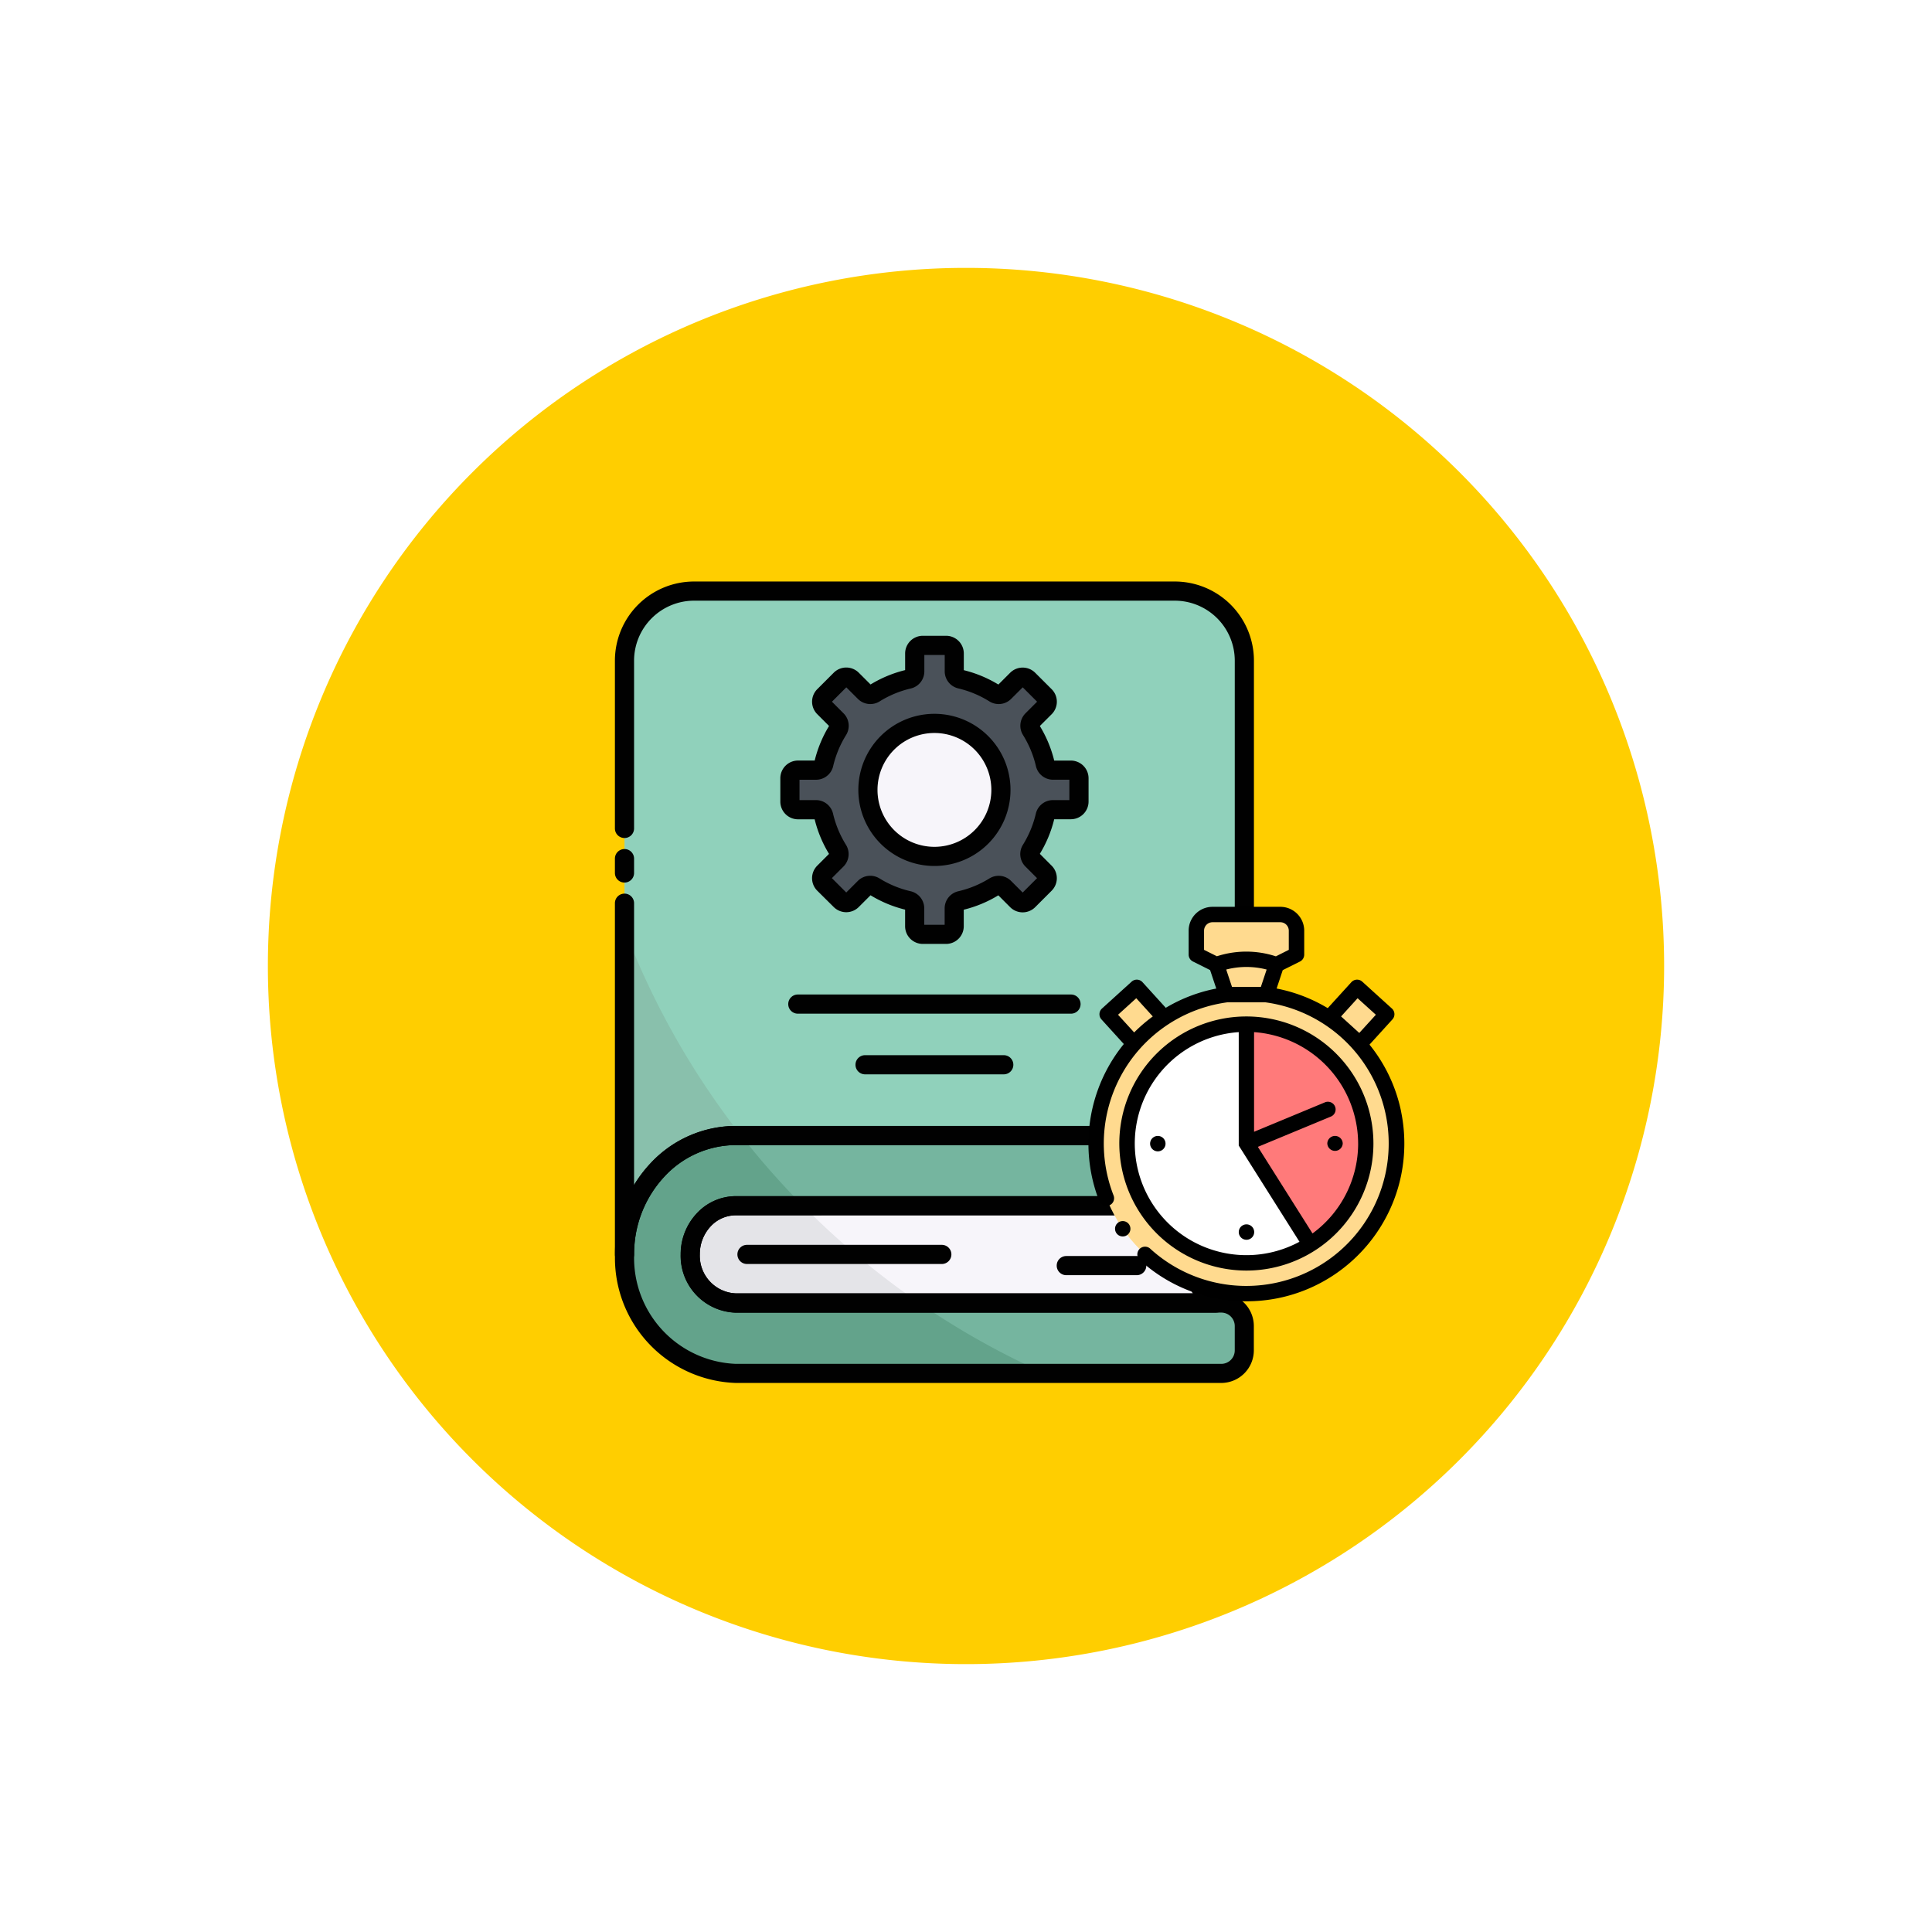 <svg xmlns="http://www.w3.org/2000/svg" xmlns:xlink="http://www.w3.org/1999/xlink" width="119" height="119" viewBox="0 0 119 119">
  <defs>
    <filter id="Trazado_836184" x="0" y="0" width="119" height="119" filterUnits="userSpaceOnUse">
      <feOffset input="SourceAlpha"/>
      <feGaussianBlur stdDeviation="5.5" result="blur"/>
      <feFlood flood-color="#fff" flood-opacity="0.659"/>
      <feComposite operator="in" in2="blur"/>
      <feComposite in="SourceGraphic"/>
    </filter>
  </defs>
  <g id="Grupo_1093891" data-name="Grupo 1093891" transform="translate(-797.5 -5485.5)">
    <g transform="matrix(1, 0, 0, 1, 797.5, 5485.5)" filter="url(#Trazado_836184)">
      <path id="Trazado_836184-2" data-name="Trazado 836184" d="M43,0A43,43,0,1,1,0,43,43,43,0,0,1,43,0Z" transform="translate(16.5 16.5)" fill="#ffce00"/>
    </g>
    <g id="Grupo_1093888" data-name="Grupo 1093888" transform="translate(2.188 1)">
      <g id="_5_Manual_Book" data-name="5 Manual Book" transform="translate(777.319 5515.318)">
        <path id="Trazado_836294" data-name="Trazado 836294" d="M135.442,396a3.838,3.838,0,0,0-1.633,3.2,3.751,3.751,0,0,0,1.633,2.8h-29.6a2.908,2.908,0,0,1-2.8-3,3.086,3.086,0,0,1,.821-2.119,2.7,2.7,0,0,1,1.985-.878Z" transform="translate(-42.533 -352.551)" fill="#f7f5fa"/>
        <path id="Trazado_836295" data-name="Trazado 836295" d="M100.048,15.281V44.532H68.723a6.6,6.6,0,0,0-4.848,2.148,7.549,7.549,0,0,0-2.007,5.182V15.282A4.281,4.281,0,0,1,66.15,11H95.767a4.281,4.281,0,0,1,4.281,4.281Z" transform="translate(-5.41 -5.41)" fill="#90d1bb"/>
        <path id="Trazado_836296" data-name="Trazado 836296" d="M100.047,365.233a1.419,1.419,0,0,1-1.419,1.419h-29.9a7.111,7.111,0,0,1-6.855-7.328,7.549,7.549,0,0,1,2.007-5.181A6.6,6.6,0,0,1,68.723,352h31.324v2.655a1.681,1.681,0,0,1-1.684,1.672H68.723a2.7,2.7,0,0,0-1.982.878,3.088,3.088,0,0,0-.82,2.118,2.908,2.908,0,0,0,2.8,3h29.9a1.419,1.419,0,0,1,1.419,1.419Z" transform="translate(-5.41 -312.878)" fill="#75b59f"/>
        <path id="Trazado_836297" data-name="Trazado 836297" d="M183.291,54.62V53.184a.5.5,0,0,0-.5-.5h-1.1a.492.492,0,0,1-.486-.381,6.95,6.95,0,0,0-.867-2.093.5.5,0,0,1,.073-.614l.777-.776a.5.5,0,0,0,0-.706L180.176,47.1a.5.5,0,0,0-.706,0l-.777.777a.5.5,0,0,1-.614.073,6.982,6.982,0,0,0-2.091-.867.492.492,0,0,1-.382-.485V45.5a.5.5,0,0,0-.5-.5h-1.436a.5.5,0,0,0-.5.5v1.1a.492.492,0,0,1-.382.485,6.982,6.982,0,0,0-2.091.866.5.5,0,0,1-.614-.073l-.777-.777a.5.5,0,0,0-.706,0l-1.015,1.017a.5.5,0,0,0,0,.706l.777.776a.5.5,0,0,1,.073.614,6.95,6.95,0,0,0-.867,2.092.492.492,0,0,1-.486.381h-1.1a.5.5,0,0,0-.5.5V54.62a.5.5,0,0,0,.5.5h1.1a.5.5,0,0,1,.486.382,6.955,6.955,0,0,0,.867,2.091.5.5,0,0,1-.073.614l-.777.777a.5.5,0,0,0,0,.706L168.6,60.7a.5.5,0,0,0,.706,0l.777-.776a.5.5,0,0,1,.614-.073,6.952,6.952,0,0,0,2.091.866.492.492,0,0,1,.382.486v1.1a.5.5,0,0,0,.5.492h1.436a.5.5,0,0,0,.5-.5V61.207a.492.492,0,0,1,.382-.486,6.952,6.952,0,0,0,2.091-.866.5.5,0,0,1,.614.073l.777.776a.5.5,0,0,0,.706,0l1.015-1.015a.5.5,0,0,0,0-.706l-.777-.777a.5.5,0,0,1-.073-.614,6.955,6.955,0,0,0,.867-2.091.5.5,0,0,1,.486-.382h1.1A.5.5,0,0,0,183.291,54.62Z" transform="translate(-98.842 -36.067)" fill="#4a5159"/>
        <circle id="Elipse_11161" data-name="Elipse 11161" cx="4.116" cy="4.116" r="4.116" transform="translate(71.144 21.419) rotate(-84.289)" fill="#f7f5fa"/>
        <path id="Trazado_836298" data-name="Trazado 836298" d="M117.189,402H105.873a2.909,2.909,0,0,1-2.8-3,3.086,3.086,0,0,1,.821-2.119,2.7,2.7,0,0,1,1.982-.884h4.14a49.35,49.35,0,0,0,7.177,6Z" transform="translate(-42.56 -352.551)" fill="#e4e4e8"/>
        <path id="Trazado_836299" data-name="Trazado 836299" d="M69.048,235.568h-.325a6.6,6.6,0,0,0-4.848,2.148,7.549,7.549,0,0,0-2.007,5.182V222.87a49.092,49.092,0,0,0,7.179,12.7Z" transform="translate(-5.41 -196.446)" fill="#89c0ac"/>
        <path id="Trazado_836300" data-name="Trazado 836300" d="M87.772,366.652H68.723a7.112,7.112,0,0,1-6.855-7.328,7.549,7.549,0,0,1,2.007-5.181A6.6,6.6,0,0,1,68.723,352h.326a49.12,49.12,0,0,0,3.814,4.327h-4.14a2.7,2.7,0,0,0-1.982.878,3.088,3.088,0,0,0-.82,2.118,2.908,2.908,0,0,0,2.8,3H80.039a48.841,48.841,0,0,0,7.732,4.333Z" transform="translate(-5.41 -312.878)" fill="#63a38b"/>
        <g id="Grupo_1093885" data-name="Grupo 1093885" transform="translate(55.868 5)">
          <path id="Trazado_836301" data-name="Trazado 836301" d="M130.032,397.178h-29.6a3.5,3.5,0,0,1-3.394-3.585,3.677,3.677,0,0,1,.983-2.522A3.289,3.289,0,0,1,100.436,390h29.6a.59.59,0,0,1,.325,1.082,3.267,3.267,0,0,0-1.37,2.671,3.151,3.151,0,0,0,1.368,2.336.59.59,0,0,1-.324,1.082Zm-29.6-6a2.119,2.119,0,0,0-1.553.688,2.5,2.5,0,0,0-.661,1.716,2.318,2.318,0,0,0,2.214,2.405h28.157a4.017,4.017,0,0,1,.022-4.813Z" transform="translate(-92.991 -352.141)" fill="#010101"/>
          <path id="Trazado_836302" data-name="Trazado 836302" d="M56.46,47.037a.59.59,0,0,1-.59-.59V24.814a.59.59,0,0,1,1.18,0v17.35a7.928,7.928,0,0,1,.983-1.3,7.192,7.192,0,0,1,5.282-2.33H94.05V9.871A3.7,3.7,0,0,0,90.359,6.18H60.74A3.7,3.7,0,0,0,57.05,9.871V20.209a.59.59,0,0,1-1.18,0V9.871A4.876,4.876,0,0,1,60.74,5H90.359A4.876,4.876,0,0,1,95.23,9.871V39.122a.59.59,0,0,1-.59.59H63.315A6.019,6.019,0,0,0,58.9,41.673a6.959,6.959,0,0,0-1.848,4.779.59.59,0,0,1-.59.585Z" transform="translate(-55.87 -5)" fill="#010101"/>
          <path id="Trazado_836303" data-name="Trazado 836303" d="M56.46,174.635a.59.59,0,0,1-.59-.59v-.885a.59.59,0,0,1,1.18,0v.885A.59.59,0,0,1,56.46,174.635Z" transform="translate(-55.87 -156.092)" fill="#010101"/>
          <path id="Trazado_836304" data-name="Trazado 836304" d="M93.218,361.832h-29.9a7.7,7.7,0,0,1-7.445-7.918,8.139,8.139,0,0,1,2.163-5.584A7.19,7.19,0,0,1,63.313,346H94.637a.59.59,0,0,1,.59.59v2.655a2.273,2.273,0,0,1-2.274,2.262H63.313a2.116,2.116,0,0,0-1.552.688,2.5,2.5,0,0,0-.661,1.715,2.318,2.318,0,0,0,2.213,2.406h29.9a2.011,2.011,0,0,1,2.009,2.009v1.494A2.011,2.011,0,0,1,93.218,361.832Zm-29.9-14.652a6.018,6.018,0,0,0-4.417,1.96,6.963,6.963,0,0,0-1.848,4.778,6.522,6.522,0,0,0,6.265,6.738h29.9a.83.83,0,0,0,.829-.829v-1.5a.83.83,0,0,0-.829-.829h-29.9a3.5,3.5,0,0,1-3.393-3.586,3.671,3.671,0,0,1,.983-2.52,3.286,3.286,0,0,1,2.409-1.067h29.64a1.091,1.091,0,0,0,1.09-1.091V347.18Z" transform="translate(-55.868 -312.468)" fill="#010101"/>
          <path id="Trazado_836305" data-name="Trazado 836305" d="M169.7,57.979h-1.436a1.091,1.091,0,0,1-1.09-1.082v-1.03a7.519,7.519,0,0,1-2.129-.885l-.726.725a1.091,1.091,0,0,1-1.541,0L161.762,54.7a1.09,1.09,0,0,1,0-1.54l.726-.726a7.51,7.51,0,0,1-.885-2.13h-1.024a1.091,1.091,0,0,1-1.09-1.09V47.774a1.091,1.091,0,0,1,1.09-1.09h1.026a7.5,7.5,0,0,1,.885-2.129l-.726-.726a1.089,1.089,0,0,1,0-1.541l1.015-1.015a1.091,1.091,0,0,1,1.541,0l.727.726a7.521,7.521,0,0,1,2.129-.885V40.091A1.09,1.09,0,0,1,168.262,39H169.7a1.091,1.091,0,0,1,1.09,1.092v1.026a7.533,7.533,0,0,1,2.129.885l.726-.726a1.091,1.091,0,0,1,1.541,0l1.015,1.013a1.089,1.089,0,0,1,0,1.541l-.728.726a7.505,7.505,0,0,1,.885,2.129h1.026a1.091,1.091,0,0,1,1.09,1.09V49.21a1.091,1.091,0,0,1-1.09,1.09h-1.026a7.511,7.511,0,0,1-.885,2.13l.728.731a1.09,1.09,0,0,1,0,1.54l-1.015,1.015a1.091,1.091,0,0,1-1.541,0l-.729-.73a7.531,7.531,0,0,1-2.129.885V56.9A1.091,1.091,0,0,1,169.7,57.979Zm-1.345-1.18h1.255v-1a1.082,1.082,0,0,1,.837-1.063,6.356,6.356,0,0,0,1.915-.787,1.082,1.082,0,0,1,1.341.152l.713.713.885-.885-.713-.714a1.082,1.082,0,0,1-.156-1.342,6.382,6.382,0,0,0,.794-1.915,1.082,1.082,0,0,1,1.06-.837h1.006V47.865h-1a1.082,1.082,0,0,1-1.06-.837,6.365,6.365,0,0,0-.794-1.914,1.082,1.082,0,0,1,.154-1.342l.712-.712-.885-.885-.712.71a1.082,1.082,0,0,1-1.341.156,6.353,6.353,0,0,0-1.915-.8,1.082,1.082,0,0,1-.837-1.06v-1h-1.255v1.009a1.082,1.082,0,0,1-.837,1.056,6.337,6.337,0,0,0-1.914.793,1.082,1.082,0,0,1-1.342-.152l-.713-.712-.885.885.713.714a1.082,1.082,0,0,1,.156,1.342,6.365,6.365,0,0,0-.794,1.914,1.082,1.082,0,0,1-1.06.837H160.67V49.12h1.006a1.082,1.082,0,0,1,1.06.837,6.381,6.381,0,0,0,.794,1.915,1.082,1.082,0,0,1-.154,1.342l-.712.712.885.885.713-.713a1.082,1.082,0,0,1,1.341-.15,6.341,6.341,0,0,0,1.914.787,1.082,1.082,0,0,1,.837,1.06Z" transform="translate(-149.3 -35.657)" fill="#010101"/>
          <path id="Trazado_836306" data-name="Trazado 836306" d="M213.036,97.251a4.686,4.686,0,1,1,4.686-4.686A4.686,4.686,0,0,1,213.036,97.251Zm0-8.191a3.506,3.506,0,1,0,3.506,3.506A3.506,3.506,0,0,0,213.036,89.06Z" transform="translate(-193.356 -79.73)" fill="#010101"/>
          <path id="Trazado_836307" data-name="Trazado 836307" d="M181.857,264.87H165.03a.59.59,0,1,1,0-1.18h16.827a.59.59,0,1,1,0,1.18Z" transform="translate(-153.764 -238.252)" fill="#010101"/>
          <path id="Trazado_836308" data-name="Trazado 836308" d="M215.693,302.87H207.15a.59.59,0,0,1,0-1.18h8.543a.59.59,0,0,1,0,1.18Z" transform="translate(-191.742 -272.515)" fill="#010101"/>
          <path id="Trazado_836309" data-name="Trazado 836309" d="M333.18,428.67a.59.59,0,0,1,0-1.18h4.34a.59.59,0,1,1,0,1.18Z" transform="translate(-305.378 -385.944)" fill="#010101"/>
          <path id="Trazado_836310" data-name="Trazado 836310" d="M133.19,421.67a.59.59,0,1,1,0-1.18h12a.59.59,0,1,1,0,1.18Z" transform="translate(-125.055 -379.633)" fill="#010101"/>
        </g>
      </g>
      <g id="ahorrar-tiempo_1_" data-name="ahorrar-tiempo (1)" transform="translate(811.357 5540.355)">
        <g id="Grupo_1093886" data-name="Grupo 1093886" transform="translate(51.475 4.955)">
          <path id="Trazado_836311" data-name="Trazado 836311" d="M0,0H2.463V2.463H0Z" transform="translate(16.232 3.481) rotate(-137.796)" fill="#ffda8f"/>
          <path id="Trazado_836312" data-name="Trazado 836312" d="M0,0H2.463V2.463H0Z" transform="translate(0.678 1.662) rotate(-42.204)" fill="#ffda8f"/>
          <ellipse id="Elipse_11162" data-name="Elipse 11162" cx="9.253" cy="9.248" rx="9.253" ry="9.248" transform="translate(0 0.377)" fill="#ffda8f"/>
        </g>
        <ellipse id="Elipse_11163" data-name="Elipse 11163" cx="7.355" cy="7.351" rx="7.355" ry="7.351" transform="translate(53.373 7.229)" fill="#fff"/>
        <path id="Trazado_836313" data-name="Trazado 836313" d="M191.092,11.123V12.6l1.232.616.616,1.847H195.4l.616-1.847,1.232-.616V11.123a.985.985,0,0,0-.986-.985h-4.189a.985.985,0,0,0-.986.985Z" transform="translate(-133.444 -9.657)" fill="#ffda8f"/>
        <path id="Trazado_836314" data-name="Trazado 836314" d="M263.355,159.689a7.344,7.344,0,0,1-3.425,6.214L256,159.676v-7.338A7.353,7.353,0,0,1,263.355,159.689Z" transform="translate(-195.272 -145.109)" fill="#ff7a7a"/>
        <g id="Grupo_1093887" data-name="Grupo 1093887" transform="translate(51 0)">
          <path id="Trazado_836315" data-name="Trazado 836315" d="M98.83,157.987A7.826,7.826,0,1,0,91,150.162,7.837,7.837,0,0,0,98.83,157.987Zm6.881-7.826A6.87,6.87,0,0,1,102.9,155.7l-3.366-5.333,4.51-1.871a.475.475,0,0,0-.364-.877L99.3,149.438V143.3A6.9,6.9,0,0,1,105.71,150.162Zm-7.355-6.86v6.984l3.741,5.927A6.877,6.877,0,1,1,98.355,143.3Z" transform="translate(-89.102 -135.582)"/>
          <path id="Trazado_836316" data-name="Trazado 836316" d="M70.258,12.62a9.66,9.66,0,0,0-1.463-3.476q-.229-.338-.486-.656l1.411-1.553a.474.474,0,0,0-.032-.671L67.862,4.609a.475.475,0,0,0-.67.032l-1.456,1.6a9.657,9.657,0,0,0-3.048-1.189l-.1-.02L62.964,3.9l1.058-.528a.477.477,0,0,0,.265-.425V1.466A1.471,1.471,0,0,0,62.822,0H58.633a1.471,1.471,0,0,0-1.465,1.466V2.944a.477.477,0,0,0,.265.424l1.057.528.38,1.139-.1.019A9.649,9.649,0,0,0,55.76,6.22L54.326,4.641a.474.474,0,0,0-.67-.032L51.831,6.264a.474.474,0,0,0-.033.67l1.378,1.517c-.182.223-.354.454-.515.692a9.736,9.736,0,0,0-1,8.979.473.473,0,0,0,.177.221.474.474,0,0,0,.706-.567,8.778,8.778,0,0,1,7-11.893H61.9a8.774,8.774,0,1,1-7.07,15.2.475.475,0,1,0-.638.7,9.643,9.643,0,0,0,2.972,1.844,9.681,9.681,0,0,0,3.562.67h0a9.77,9.77,0,0,0,1.96-.195,9.666,9.666,0,0,0,3.478-1.46,9.742,9.742,0,0,0,3.525-4.277,9.656,9.656,0,0,0,.567-1.825,9.8,9.8,0,0,0,0-3.919ZM53.85,7.7l-.036.037L52.82,6.648,53.942,5.63,54.96,6.751A9.8,9.8,0,0,0,53.85,7.7Zm7.768-2.77h-1.78l-.355-1.067a4.981,4.981,0,0,1,2.49,0ZM58.91,3.045l-.792-.394V1.466a.521.521,0,0,1,.515-.517h4.189a.521.521,0,0,1,.515.517V2.65l-.795.4A5.858,5.858,0,0,0,58.91,3.045Zm7.648,3.706L67.575,5.63,68.7,6.648,67.679,7.769Z" transform="translate(-51 0)"/>
          <path id="Trazado_836317" data-name="Trazado 836317" d="M131.474,297.38a.475.475,0,1,0,.475.474A.475.475,0,0,0,131.474,297.38Z" transform="translate(-127.204 -283.268)"/>
          <path id="Trazado_836318" data-name="Trazado 836318" d="M246.544,413.129a.475.475,0,1,0-.475-.474A.475.475,0,0,0,246.544,413.129Z" transform="translate(-236.813 -392.621)"/>
          <path id="Trazado_836319" data-name="Trazado 836319" d="M361,297.465v.011a.475.475,0,0,0,.949,0v-.014a.475.475,0,0,0-.949,0Z" transform="translate(-346.29 -282.897)"/>
          <circle id="Elipse_11164" data-name="Elipse 11164" cx="0.475" cy="0.475" r="0.475" transform="translate(1.634 19.355)"/>
        </g>
      </g>
    </g>
  </g>
</svg>
